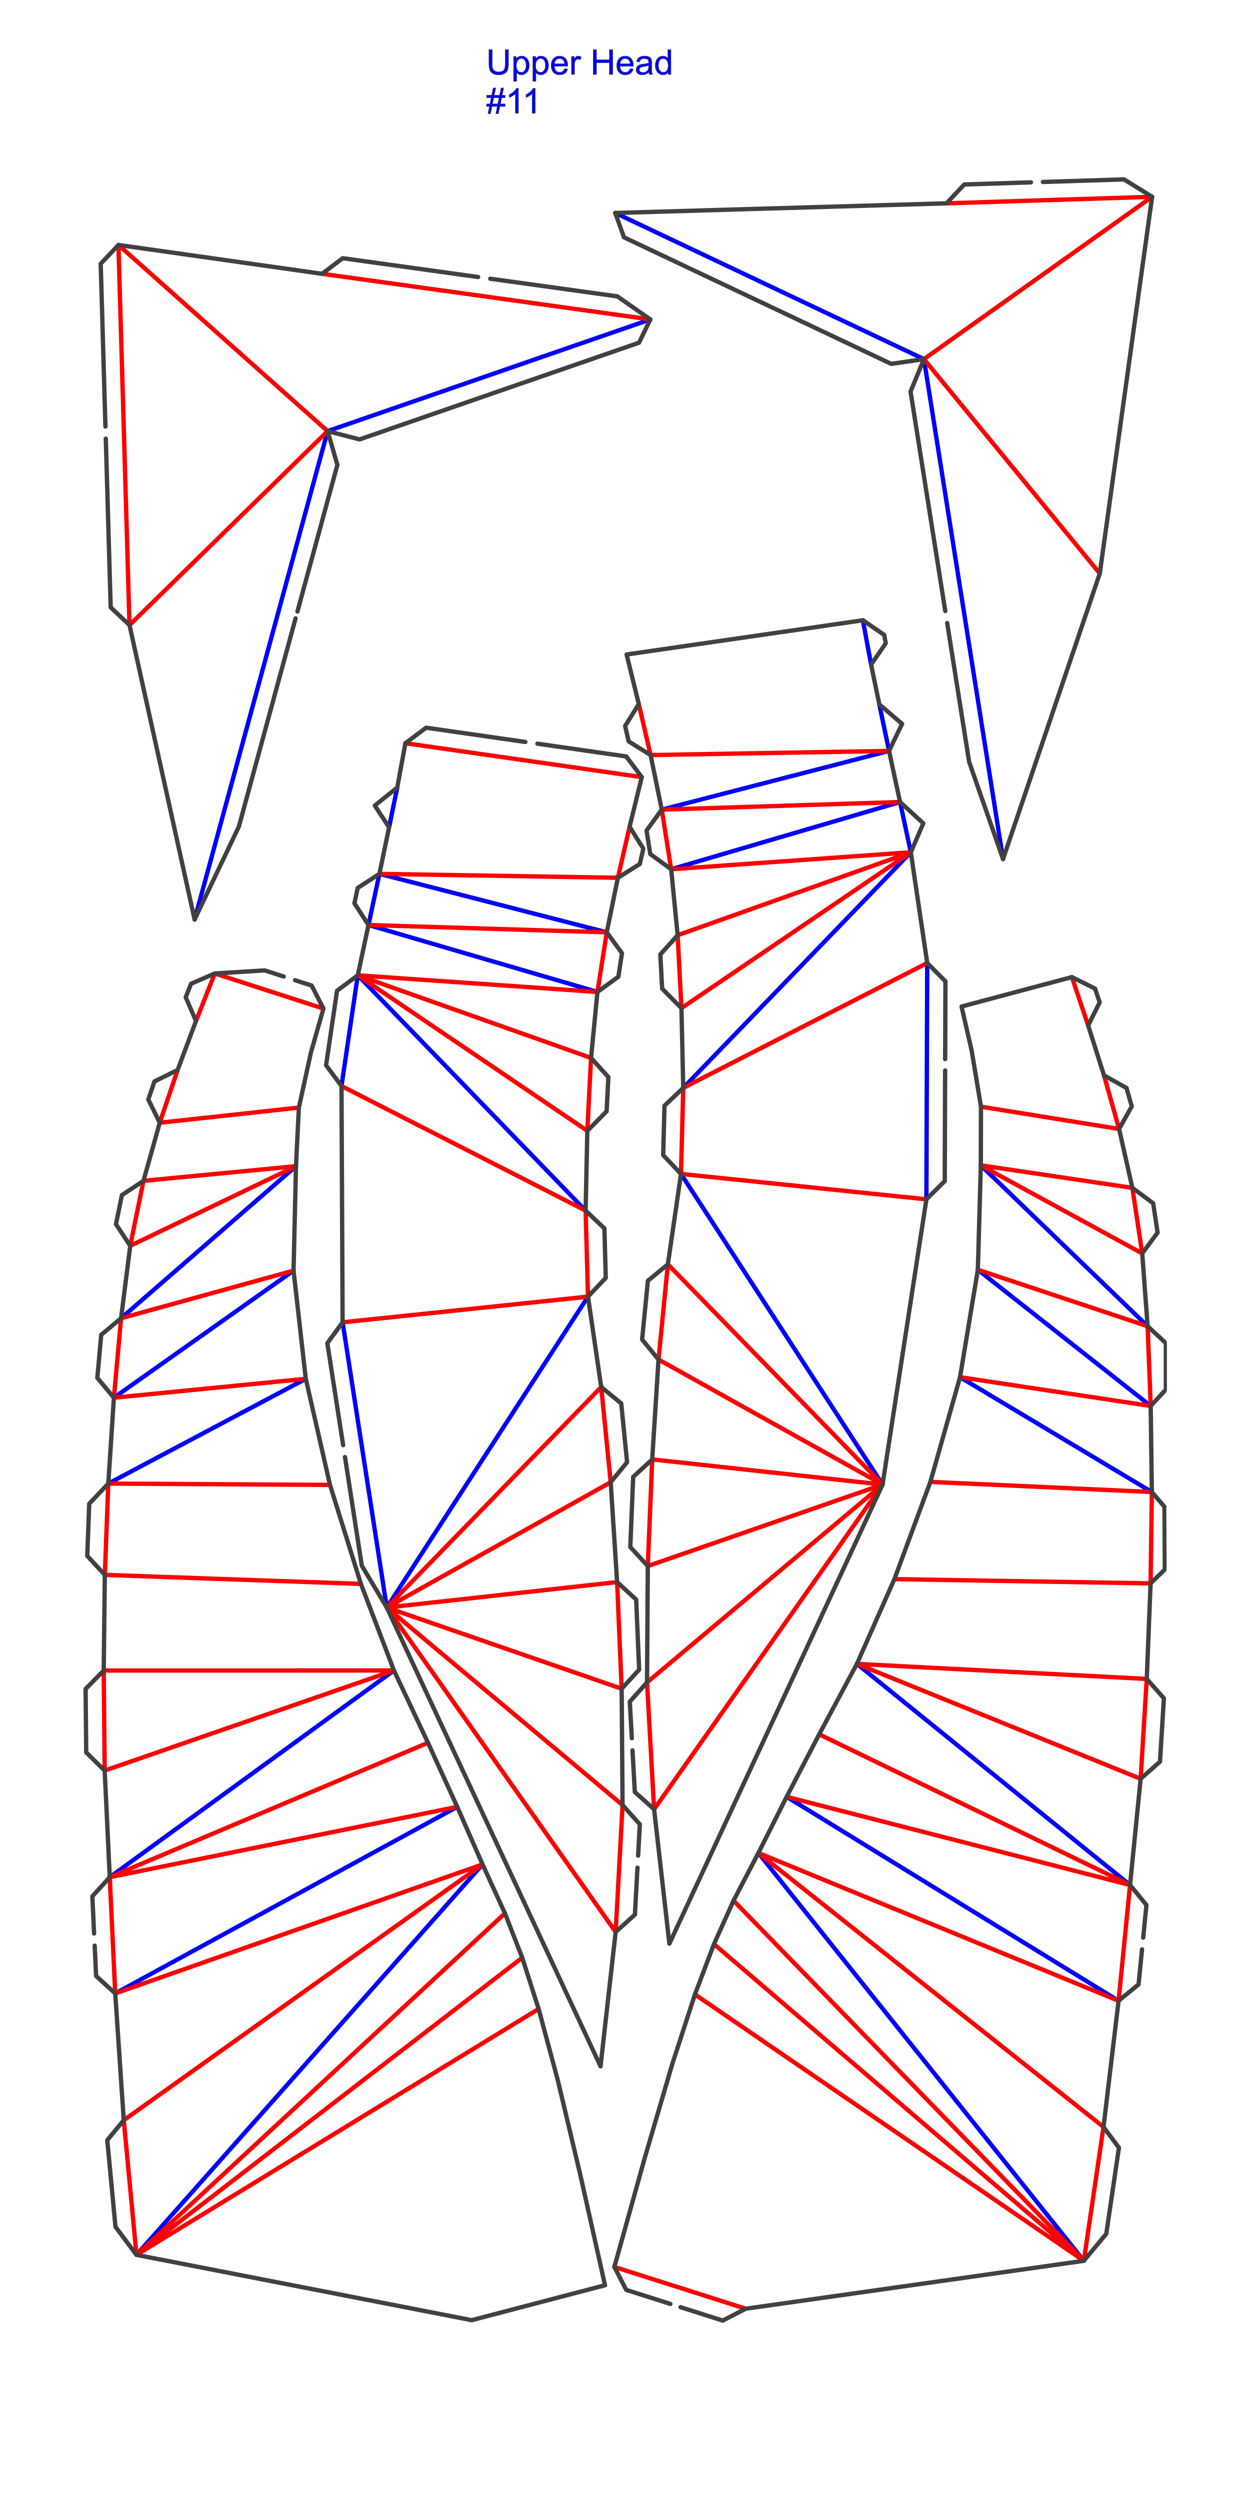 <?xml version="1.0" encoding="utf-8"?>
<!DOCTYPE svg PUBLIC "-//W3C//DTD SVG 1.1//EN" "http://www.w3.org/Graphics/SVG/1.1/DTD/svg11.dtd">
<!-- exported from Silhouette Studio® Business Edition V4.4.920ssbe -->
<svg version="1.1" xmlns="http://www.w3.org/2000/svg" xmlns:xlink="http://www.w3.org/1999/xlink" width="304.8mm" height="609.6mm" viewBox="0 0 304.8 609.6">
<defs>
<path id="path_4736e40742bf88ae44df0a432e1361b1" d="M 225.893 292.44 L 226.093 234.819 M 166.603 265.277 L 222.089 207.823 L 222.089 207.823 L 219.468 195.568 L 219.468 195.568 L 163.657 211.959 M 212.409 162.053 L 210.404 151.247 M 161.367 197.418 L 216.783 183.101 L 216.783 183.101 L 214.412 171.745 M 215.203 361.999 L 166.053 286.25 M 72.171 284.362 L 29.524 321.44 M 71.578 309.83 L 27.772 340.819 M 33.278 549.827 L 117.666 454.614 M 28.099 486.076 L 111.497 440.583 M 74.563 336.21 L 26.407 361.755 M 26.762 457.735 L 96.06 407.328 M 47.451 224.217 L 79.885 105.129 L 79.885 105.129 L 158.579 77.888 M 279.837 323.389 L 239.163 284.156 M 280.585 342.832 L 238.44 309.62 M 184.929 451.828 L 264.284 551.277 M 191.815 438.135 L 272.751 487.878 M 280.866 363.811 L 234.094 335.811 M 208.95 405.723 L 275.55 459.644 M 150.029 51.929 L 225.293 87.57 L 225.293 87.57 L 244.579 209.48 M 147.952 227.335 L 92.519 213.085 L 92.519 213.086 L 89.849 225.556 L 89.85 225.556 L 145.679 241.879 M 96.867 192.032 L 94.876 201.727 M 83.271 264.815 L 87.243 237.814 L 87.243 237.814 L 142.799 295.2 M 143.375 316.173 L 94.317 391.982 L 94.317 391.982 L 83.542 322.436" fill-rule="evenodd" fill="none" fill-opacity="1" stroke="#0000FF" stroke-opacity="1" stroke-width="1.058" stroke-linecap="round" stroke-linejoin="round"/>
<path id="path_3dd9bae8e0402932bbad829587211a69" d="M 226.095 234.819 L 166.604 265.277 L 166.604 265.277 L 166.054 286.25 L 166.053 286.25 L 225.894 292.44 M 222.089 207.823 L 166.165 245.824 L 166.165 245.824 L 165.238 228.044 L 165.238 228.044 L 222.089 207.823 L 222.089 207.823 L 163.658 211.959 L 163.658 211.959 L 161.367 197.418 L 161.368 197.418 L 219.469 195.568 M 155.768 171.688 L 158.641 184.118 L 158.641 184.118 L 216.783 183.101 M 157.773 410.237 L 159.496 441.172 L 159.495 441.172 L 215.203 361.999 L 215.204 361.999 L 160.574 331.508 L 160.574 331.508 L 162.853 308.298 L 162.853 308.298 L 215.204 361.999 L 215.204 361.999 L 157.773 410.237 L 157.773 410.237 Z M 157.959 381.865 L 159.036 355.86 L 159.036 355.86 L 215.204 361.999 L 215.204 361.999 L 157.959 381.865 L 157.959 381.865 Z M 43.311 260.906 L 38.956 273.765 L 38.956 273.766 L 72.875 270.073 M 78.865 245.931 L 52.374 237.375 L 52.374 237.375 L 47.79 248.96 M 74.564 336.21 L 27.772 340.819 L 27.773 340.819 L 29.525 321.44 L 29.524 321.44 L 71.579 309.83 M 31.758 303.777 L 72.172 284.362 L 72.172 284.362 L 34.983 287.94 L 34.983 287.94 L 31.759 303.777 L 31.758 303.777 Z M 131.34 489.854 L 33.278 549.828 L 33.278 549.828 L 30.178 516.99 L 30.179 516.99 L 117.667 454.614 L 117.667 454.614 L 28.099 486.076 L 28.099 486.076 L 26.763 457.735 L 26.764 457.735 L 104.36 424.954 M 127.339 477.363 L 33.278 549.828 L 33.278 549.828 L 123.124 466.539 M 111.497 440.583 L 26.763 457.735 M 88.003 386.213 L 25.562 384.018 L 25.561 384.018 L 26.408 361.755 L 26.408 361.755 L 80.466 362.075 M 25.525 431.737 L 25.291 407.338 L 25.291 407.338 L 96.061 407.328 L 96.061 407.328 L 25.525 431.737 L 25.525 431.737 Z M 79.885 105.129 L 28.882 59.731 L 28.882 59.731 L 31.577 152.424 L 31.577 152.424 L 79.885 105.129 L 79.885 105.129 Z M 158.581 77.888 L 78.54 66.764 M 239.2 269.85 L 272.882 275.291 L 272.882 275.29 L 269.199 262.223 M 265.343 250.061 L 261.364 238.255 M 238.44 309.62 L 279.838 323.389 L 279.838 323.389 L 280.586 342.832 L 280.586 342.832 L 234.095 335.811 M 278.52 305.634 L 276.119 289.651 L 276.118 289.651 L 239.164 284.156 L 239.164 284.156 L 278.52 305.634 L 278.52 305.634 Z M 199.752 422.896 L 275.55 459.644 L 275.55 459.644 L 272.752 487.878 L 272.752 487.878 L 184.93 451.829 L 184.931 451.829 L 269.078 518.643 L 269.077 518.643 L 264.284 551.277 L 264.284 551.277 L 169.453 486.315 M 149.805 552.769 L 181.831 562.957 M 178.863 463.456 L 264.284 551.277 L 264.284 551.277 L 174.095 474.048 M 275.55 459.644 L 191.817 438.135 M 226.864 361.337 L 280.867 363.811 L 280.867 363.811 L 280.561 386.088 L 280.561 386.088 L 218.089 385.052 M 278.13 433.745 L 208.95 405.723 L 208.95 405.723 L 279.625 409.39 L 279.625 409.39 L 278.13 433.745 L 278.13 433.745 Z M 268.17 139.839 L 225.293 87.57 L 225.294 87.57 L 280.933 47.989 L 280.933 47.989 L 230.804 49.579 M 83.543 322.436 L 143.376 316.173 L 143.375 316.173 L 142.799 295.2 L 142.799 295.2 L 83.271 264.815 M 87.244 237.814 L 144.12 257.966 L 144.12 257.966 L 143.214 275.747 L 143.214 275.747 L 87.244 237.814 L 87.244 237.814 L 145.68 241.879 L 145.679 241.879 L 147.953 227.335 L 147.953 227.335 L 89.85 225.556 M 153.521 201.598 L 150.664 214.032 L 150.664 214.032 L 92.52 213.086 M 156.486 189.496 L 98.859 181.224 M 150.477 385.774 L 151.586 411.778 L 151.587 411.778 L 94.318 391.982 L 94.317 391.982 L 146.602 338.217 L 146.602 338.217 L 148.91 361.424 L 148.91 361.424 L 94.317 391.982 L 94.317 391.982 L 150.121 471.087 L 150.121 471.087 L 151.807 440.149 L 151.807 440.149 L 94.317 391.982 L 94.317 391.982 L 150.477 385.774 L 150.477 385.774 Z" fill-rule="evenodd" fill="none" fill-opacity="1" stroke="#FF0000" stroke-opacity="1" stroke-width="1.058" stroke-linecap="round" stroke-linejoin="round"/>
<path id="path_50dabb83adb2d59624a2e0134b1a5513" d="M 230.461 261.038 L 230.367 287.998 L 230.367 287.998 L 225.894 292.44 L 225.894 292.44 L 215.204 361.999 L 215.204 361.999 L 163.222 473.945 L 163.222 473.945 L 159.496 441.172 L 159.496 441.172 L 154.797 436.969 L 154.796 436.969 L 154.23 426.806" fill-rule="evenodd" fill="none" fill-opacity="1" stroke="#414141" stroke-opacity="1" stroke-width="1.058" stroke-linecap="round" stroke-linejoin="round"/>
<path id="path_5ae77d5f34a064553f4293d8a11d51fb" d="M 154.065 423.845 L 153.569 414.936 L 153.57 414.936 L 157.773 410.237 L 157.773 410.237 L 157.959 381.865 L 157.958 381.865 L 153.689 377.226 L 154.397 360.13 L 154.397 360.13 L 159.036 355.86 L 159.036 355.86 L 160.573 331.508 L 160.573 331.508 L 156.572 326.635 L 157.981 312.299 L 162.853 308.298 L 166.053 286.25 L 161.713 281.677 L 161.714 281.677 L 162.03 269.617 L 162.03 269.617 L 166.604 265.277 L 166.165 245.824 L 161.453 241.074 L 161.454 241.074 L 161.019 232.728 L 161.018 232.729 L 165.238 228.044 L 165.238 228.044 L 163.658 211.959 L 163.659 211.959 L 158.561 208.249 L 158.561 208.249 L 157.657 202.516 L 157.657 202.516 L 161.367 197.418 L 161.368 197.418 L 158.641 184.118 L 153.293 180.778 L 153.293 180.778 L 152.428 177.035 L 152.428 177.035 L 155.768 171.688 L 152.789 159.59 L 152.789 159.59 L 210.405 151.248 L 210.405 151.248 L 215.602 154.818 L 215.602 154.817 L 215.98 156.856 L 215.981 156.856 L 212.41 162.053 L 212.411 162.053 L 214.414 171.745 L 214.413 171.745 L 219.963 176.512 L 219.962 176.512 L 216.784 183.101 L 216.784 183.101 L 219.469 195.568 L 219.469 195.568 L 225.139 200.763 L 225.139 200.763 L 222.09 207.823 L 226.095 234.819 L 230.537 239.293 L 230.537 239.293 L 230.471 258.261" fill-rule="evenodd" fill="none" fill-opacity="1" stroke="#414141" stroke-opacity="1" stroke-width="1.058" stroke-linecap="round" stroke-linejoin="round"/>
<path id="path_e45ddb85bcc81655ab86ce276e9f9ce7" d="M 71.956 239.015 L 75.994 240.319 L 75.994 240.319 L 78.866 245.931 L 78.865 245.931 L 75.831 256.598 L 72.875 270.073 L 72.875 270.073 L 72.172 284.362 L 71.579 309.83 L 71.579 309.83 L 74.564 336.21 L 80.467 362.075 L 80.466 362.075 L 88.003 386.213 L 88.003 386.213 L 96.061 407.328 L 96.062 407.328 L 104.36 424.954 L 104.36 424.954 L 111.497 440.583 L 111.497 440.583 L 117.667 454.614 L 117.667 454.614 L 123.124 466.539 L 127.339 477.363 L 127.34 477.363 L 131.34 489.854 L 131.34 489.854 L 136.001 507.188 L 141.499 530.293 L 141.499 530.293 L 147.528 557.235 L 147.528 557.235 L 115.018 565.754 L 115.017 565.754 L 33.278 549.828 L 33.278 549.828 L 28.153 542.973 L 28.153 542.973 L 26.159 521.847 L 26.159 521.847 L 30.179 516.99 L 28.099 486.076 L 28.1 486.076 L 23.436 481.833 L 23.436 481.833 L 23.087 474.427" fill-rule="evenodd" fill="none" fill-opacity="1" stroke="#414141" stroke-opacity="1" stroke-width="1.058" stroke-linecap="round" stroke-linejoin="round"/>
<path id="path_444eeace8a83f42981c1016a323d6b43" d="M 22.947 471.46 L 22.52 462.398 L 22.52 462.398 L 26.763 457.735 L 25.525 431.737 L 25.526 431.737 L 21.025 427.322 L 21.024 427.322 L 20.875 411.839 L 20.876 411.839 L 25.291 407.338 L 25.562 384.018 L 25.561 384.018 L 21.276 379.394 L 21.276 379.394 L 21.76 366.669 L 26.408 361.755 L 26.408 361.755 L 27.773 340.819 L 27.773 340.819 L 23.734 335.978 L 23.734 335.978 L 24.683 325.479 L 24.683 325.479 L 29.524 321.44 L 29.524 321.44 L 31.759 303.777 L 31.759 303.777 L 28.28 298.519 L 28.279 298.519 L 29.724 291.419 L 29.725 291.419 L 34.983 287.94 L 38.956 273.766 L 36.163 268.113 L 36.163 268.113 L 37.658 263.699 L 43.31 260.906 L 47.789 248.96 L 47.79 248.96 L 45.284 243.174 L 45.284 243.174 L 46.587 239.88 L 46.587 239.88 L 52.373 237.375 L 52.374 237.375 L 64.551 236.623 L 64.551 236.623 L 69.182 238.119" fill-rule="evenodd" fill="none" fill-opacity="1" stroke="#414141" stroke-opacity="1" stroke-width="1.058" stroke-linecap="round" stroke-linejoin="round"/>
<path id="path_8f3ff75bd748561eac1246ba92f03759" d="M 119.546 67.962 L 150.53 72.268 L 150.53 72.268 L 158.58 77.888 L 158.58 77.888 L 155.826 83.56 L 155.825 83.56 L 87.692 107.144 L 87.693 107.144 L 79.886 105.129 L 79.885 105.129 L 82.267 113.35 L 72.529 149.108" fill-rule="evenodd" fill="none" fill-opacity="1" stroke="#414141" stroke-opacity="1" stroke-width="1.058" stroke-linecap="round" stroke-linejoin="round"/>
<path id="path_2ff6668fe73a3fa875f52f308b69d515" d="M 72.071 150.788 L 58.25 201.537 L 58.25 201.537 L 47.452 224.217 L 47.452 224.217 L 31.577 152.424 L 31.577 152.424 L 26.991 148.097 L 26.991 148.097 L 25.795 106.961" fill-rule="evenodd" fill="none" fill-opacity="1" stroke="#414141" stroke-opacity="1" stroke-width="1.058" stroke-linecap="round" stroke-linejoin="round"/>
<path id="path_8fdeb770367c503323b4f14ed3f71877" d="M 25.709 104.011 L 24.555 64.317 L 28.882 59.731 L 28.882 59.731 L 78.54 66.764 L 78.54 66.764 L 83.569 62.962 L 116.582 67.55" fill-rule="evenodd" fill="none" fill-opacity="1" stroke="#414141" stroke-opacity="1" stroke-width="1.058" stroke-linecap="round" stroke-linejoin="round"/>
<path id="path_51e504e30344447b35c4502ae4dc364b" d="M 283.925 382.815 L 280.561 386.088 L 279.625 409.391 L 279.626 409.391 L 283.803 414.114 L 283.803 414.114 L 282.854 429.568 L 282.854 429.568 L 278.131 433.745 L 278.131 433.745 L 275.551 459.644 L 275.551 459.644 L 279.548 464.521 L 279.547 464.521 L 278.759 472.476" fill-rule="evenodd" fill="none" fill-opacity="1" stroke="#414141" stroke-opacity="1" stroke-width="1.058" stroke-linecap="round" stroke-linejoin="round"/>
<path id="path_8cf2407af79a5f5a7343b7a06db441b5" d="M 278.476 475.331 L 277.628 483.882 L 277.628 483.882 L 272.752 487.878 L 272.752 487.878 L 269.077 518.643 L 272.84 523.702 L 269.757 544.697 L 264.284 551.277 L 181.831 562.957 L 181.832 562.957 L 176.231 565.854 L 176.231 565.854 L 165.943 562.581" fill-rule="evenodd" fill="none" fill-opacity="1" stroke="#414141" stroke-opacity="1" stroke-width="1.058" stroke-linecap="round" stroke-linejoin="round"/>
<path id="path_5406ab9e4d4e18b47a3b559fe217427a" d="M 163.464 561.792 L 152.702 558.369 L 152.702 558.369 L 149.805 552.769 L 149.806 552.769 L 157.219 526.174 L 157.218 526.174 L 163.902 503.385 L 169.454 486.315 L 174.095 474.048 L 174.095 474.048 L 178.863 463.456 L 178.863 463.456 L 184.93 451.829 L 191.816 438.135 L 191.817 438.135 L 199.752 422.896 L 199.752 422.896 L 208.95 405.723 L 208.951 405.723 L 218.09 385.052 L 218.089 385.052 L 226.864 361.337 L 234.095 335.811 L 238.44 309.62 L 238.44 309.62 L 239.164 284.156 L 239.164 284.156 L 239.201 269.85 L 236.944 256.24 L 234.466 245.431 L 234.466 245.431 L 261.365 238.255 L 261.364 238.255 L 267.013 241.056 L 267.013 241.056 L 268.144 244.413 L 268.144 244.413 L 265.343 250.061 L 269.199 262.223 L 274.7 265.304 L 274.699 265.304 L 275.964 269.79 L 275.964 269.79 L 272.882 275.29 L 272.883 275.29 L 276.119 289.651 L 276.119 289.651 L 281.19 293.397 L 281.19 293.397 L 282.267 300.563 L 282.266 300.563 L 278.519 305.634 L 278.52 305.634 L 279.839 323.389 L 279.838 323.389 L 283.925 327.173" fill-rule="evenodd" fill="none" fill-opacity="1" stroke="#414141" stroke-opacity="1" stroke-width="1.058" stroke-linecap="round" stroke-linejoin="round"/>
<path id="path_7eb3e4d0cee35ac131c5f1210f5e8cf9" d="M 283.925 339.226 L 280.586 342.832 L 280.586 342.832 L 280.867 363.811 L 280.866 363.811 L 283.925 367.399" fill-rule="evenodd" fill="none" fill-opacity="1" stroke="#414141" stroke-opacity="1" stroke-width="1.058" stroke-linecap="round" stroke-linejoin="round"/>
<path id="path_09a0461d5c957b968e6e72da1c79d89f" d="M 254.3 44.373 L 274.088 43.746 L 274.088 43.746 L 280.933 47.989 L 268.17 139.839 L 268.17 139.839 L 244.579 209.48 L 244.579 209.48 L 236.313 185.759 L 236.313 185.759 L 230.959 151.92" fill-rule="evenodd" fill="none" fill-opacity="1" stroke="#414141" stroke-opacity="1" stroke-width="1.058" stroke-linecap="round" stroke-linejoin="round"/>
<path id="path_12a6bd33bfe272adf4264aabedb0eb45" d="M 230.496 148.991 L 222.031 95.482 L 222.031 95.482 L 225.293 87.57 L 225.293 87.57 L 217.314 88.724 L 217.314 88.724 L 152.15 57.867 L 152.15 57.867 L 150.029 51.93 L 150.029 51.929 L 230.805 49.579 L 230.805 49.579 L 235.12 44.981 L 235.12 44.981 L 251.39 44.465" fill-rule="evenodd" fill="none" fill-opacity="1" stroke="#414141" stroke-opacity="1" stroke-width="1.058" stroke-linecap="round" stroke-linejoin="round"/>
<path id="path_43a69533d6660f32ef805e7d491e5214" d="M 131.048 181.341 L 152.706 184.45 L 152.707 184.45 L 156.486 189.496 L 156.486 189.496 L 153.522 201.598 L 153.521 201.598 L 156.867 206.942 L 156.007 210.685 L 156.007 210.685 L 150.663 214.032 L 150.664 214.032 L 147.953 227.335 L 151.67 232.429 L 151.67 232.429 L 150.774 238.163 L 150.773 238.163 L 145.68 241.879 L 145.681 241.879 L 144.12 257.966 L 144.12 257.966 L 148.345 262.645 L 148.345 262.645 L 147.92 270.991 L 147.92 270.991 L 143.214 275.747 L 143.214 275.747 L 142.799 295.2 L 147.378 299.534 L 147.379 299.534 L 147.71 311.594 L 147.709 311.594 L 143.375 316.173 L 143.376 316.173 L 146.602 338.217 L 151.48 342.212 L 151.481 342.212 L 152.906 356.546 L 152.906 356.546 L 148.911 361.424 L 148.91 361.424 L 150.477 385.774 L 155.122 390.038 L 155.123 390.038 L 155.852 407.133 L 155.851 407.134 L 151.587 411.778 L 151.587 411.778 L 151.807 440.149 L 151.807 440.149 L 156.016 444.844 L 156.017 444.844 L 155.601 452.479" fill-rule="evenodd" fill="none" fill-opacity="1" stroke="#414141" stroke-opacity="1" stroke-width="1.058" stroke-linecap="round" stroke-linejoin="round"/>
<path id="path_78087107ef59863adf1e49c33c6a043c" d="M 155.44 455.429 L 154.816 466.877 L 150.122 471.087 L 150.121 471.087 L 146.435 503.864 L 146.435 503.864 L 94.317 391.982 L 94.317 391.982 L 88.227 381.79 L 84.122 355.293" fill-rule="evenodd" fill="none" fill-opacity="1" stroke="#414141" stroke-opacity="1" stroke-width="1.058" stroke-linecap="round" stroke-linejoin="round"/>
<path id="path_f30765a64ea5fe34018bc4ebac2ec15d" d="M 83.672 352.388 L 79.82 327.524 L 83.543 322.436 L 83.543 322.436 L 83.272 264.815 L 83.272 264.815 L 79.51 259.755 L 82.184 241.581 L 82.184 241.581 L 87.244 237.814 L 87.244 237.814 L 89.85 225.556 L 89.85 225.556 L 86.424 220.263 L 86.424 220.263 L 87.228 216.512 L 87.227 216.512 L 92.519 213.085 L 92.519 213.086 L 94.876 201.727 L 94.876 201.727 L 91.406 196.463 L 91.406 196.463 L 91.417 196.409 L 91.417 196.409 L 96.868 192.032 L 96.867 192.032 L 98.859 181.224 L 98.859 181.224 L 103.906 177.445 L 103.906 177.445 L 128.1 180.918" fill-rule="evenodd" fill="none" fill-opacity="1" stroke="#414141" stroke-opacity="1" stroke-width="1.058" stroke-linecap="round" stroke-linejoin="round"/>
<path id="path_8f585807240679982f6bd0df0d670f95" d="M 123.189 12.096 L 123.991 12.096 L 123.991 15.597 C 123.991 16.206 123.922 16.69 123.785 17.048 C 123.647 17.407 123.398 17.698 123.038 17.923 C 122.679 18.147 122.207 18.26 121.623 18.26 C 121.055 18.26 120.59 18.162 120.229 17.966 C 119.868 17.77 119.611 17.487 119.456 17.117 C 119.302 16.746 119.225 16.239 119.225 15.597 L 119.225 12.096 L 120.027 12.096 L 120.027 15.593 C 120.027 16.12 120.076 16.507 120.174 16.757 C 120.271 17.006 120.439 17.199 120.678 17.334 C 120.916 17.469 121.208 17.536 121.552 17.536 C 122.142 17.536 122.562 17.402 122.813 17.135 C 123.064 16.868 123.189 16.354 123.189 15.593 L 123.189 12.096 Z" fill-rule="evenodd" fill="#0000FF" fill-opacity="1" stroke="#404040" stroke-opacity="1" stroke-width="0.1" stroke-linecap="round" stroke-linejoin="round"/>
<path id="path_f7e936eec32bcd42f10bf14859c2f860" d="M 125.232 19.839 L 125.232 13.766 L 125.91 13.766 L 125.91 14.336 C 126.069 14.113 126.25 13.946 126.451 13.834 C 126.652 13.722 126.896 13.667 127.183 13.667 C 127.558 13.667 127.888 13.763 128.175 13.956 C 128.462 14.149 128.678 14.421 128.824 14.772 C 128.97 15.124 129.043 15.509 129.043 15.928 C 129.043 16.377 128.963 16.782 128.801 17.141 C 128.64 17.501 128.406 17.777 128.099 17.968 C 127.791 18.16 127.468 18.255 127.129 18.255 C 126.881 18.255 126.659 18.203 126.462 18.098 C 126.264 17.994 126.103 17.861 125.976 17.701 L 125.976 19.839 L 125.232 19.839 Z M 125.905 15.986 C 125.905 16.551 126.02 16.968 126.249 17.238 C 126.477 17.509 126.754 17.644 127.079 17.644 C 127.41 17.644 127.693 17.504 127.929 17.224 C 128.165 16.944 128.282 16.511 128.282 15.924 C 128.282 15.364 128.167 14.945 127.937 14.667 C 127.707 14.389 127.432 14.25 127.113 14.25 C 126.796 14.25 126.515 14.398 126.271 14.694 C 126.027 14.99 125.905 15.421 125.905 15.986 Z" fill-rule="evenodd" fill="#0000FF" fill-opacity="1" stroke="#404040" stroke-opacity="1" stroke-width="0.1" stroke-linecap="round" stroke-linejoin="round"/>
<path id="path_12d21dccfe56e40a39081e993f0da93f" d="M 129.94 19.839 L 129.94 13.766 L 130.618 13.766 L 130.618 14.336 C 130.778 14.113 130.959 13.946 131.16 13.834 C 131.361 13.722 131.605 13.667 131.892 13.667 C 132.266 13.667 132.597 13.763 132.884 13.956 C 133.17 14.149 133.387 14.421 133.533 14.772 C 133.679 15.124 133.752 15.509 133.752 15.928 C 133.752 16.377 133.671 16.782 133.51 17.141 C 133.349 17.501 133.115 17.777 132.807 17.968 C 132.5 18.16 132.177 18.255 131.838 18.255 C 131.59 18.255 131.367 18.203 131.17 18.098 C 130.973 17.994 130.811 17.861 130.684 17.701 L 130.684 19.839 L 129.94 19.839 Z M 130.614 15.986 C 130.614 16.551 130.728 16.968 130.957 17.238 C 131.186 17.509 131.463 17.644 131.788 17.644 C 132.119 17.644 132.402 17.504 132.638 17.224 C 132.873 16.944 132.991 16.511 132.991 15.924 C 132.991 15.364 132.876 14.945 132.646 14.667 C 132.416 14.389 132.141 14.25 131.821 14.25 C 131.504 14.25 131.224 14.398 130.98 14.694 C 130.736 14.99 130.614 15.421 130.614 15.986 Z" fill-rule="evenodd" fill="#0000FF" fill-opacity="1" stroke="#404040" stroke-opacity="1" stroke-width="0.1" stroke-linecap="round" stroke-linejoin="round"/>
<path id="path_54c26933d175a94ac73604526d0e16c9" d="M 137.655 16.742 L 138.423 16.837 C 138.302 17.287 138.078 17.635 137.75 17.883 C 137.422 18.131 137.003 18.255 136.493 18.255 C 135.851 18.255 135.341 18.058 134.965 17.662 C 134.589 17.267 134.401 16.712 134.401 15.998 C 134.401 15.26 134.591 14.686 134.971 14.278 C 135.352 13.871 135.845 13.667 136.452 13.667 C 137.038 13.667 137.518 13.866 137.89 14.266 C 138.262 14.666 138.448 15.228 138.448 15.953 C 138.448 15.997 138.447 16.063 138.444 16.151 L 135.17 16.151 C 135.197 16.634 135.334 17.003 135.579 17.259 C 135.825 17.515 136.13 17.644 136.497 17.644 C 136.77 17.644 137.003 17.572 137.196 17.429 C 137.389 17.285 137.542 17.057 137.655 16.742 Z M 135.211 15.539 L 137.663 15.539 C 137.63 15.17 137.536 14.893 137.382 14.708 C 137.145 14.422 136.837 14.278 136.46 14.278 C 136.118 14.278 135.831 14.393 135.598 14.622 C 135.365 14.85 135.236 15.156 135.211 15.539 Z" fill-rule="evenodd" fill="#0000FF" fill-opacity="1" stroke="#404040" stroke-opacity="1" stroke-width="0.1" stroke-linecap="round" stroke-linejoin="round"/>
<path id="path_ee9923d9d774549eeffa35059e2a3880" d="M 139.35 18.156 L 139.35 13.766 L 140.019 13.766 L 140.019 14.431 C 140.19 14.12 140.348 13.915 140.493 13.815 C 140.637 13.716 140.796 13.667 140.97 13.667 C 141.221 13.667 141.476 13.747 141.735 13.906 L 141.478 14.597 C 141.297 14.489 141.115 14.436 140.933 14.436 C 140.77 14.436 140.624 14.484 140.495 14.582 C 140.365 14.68 140.273 14.816 140.218 14.99 C 140.135 15.254 140.094 15.543 140.094 15.858 L 140.094 18.156 L 139.35 18.156 Z" fill-rule="evenodd" fill="#0000FF" fill-opacity="1" stroke="#404040" stroke-opacity="1" stroke-width="0.1" stroke-linecap="round" stroke-linejoin="round"/>
<path id="path_fb6c6f5e2a3c71cbafb006b7c7990026" d="M 144.649 18.156 L 144.649 12.096 L 145.451 12.096 L 145.451 14.584 L 148.602 14.584 L 148.602 12.096 L 149.404 12.096 L 149.404 18.156 L 148.602 18.156 L 148.602 15.3 L 145.451 15.3 L 145.451 18.156 L 144.649 18.156 Z" fill-rule="evenodd" fill="#0000FF" fill-opacity="1" stroke="#404040" stroke-opacity="1" stroke-width="0.1" stroke-linecap="round" stroke-linejoin="round"/>
<path id="path_08b16dbb74a8cc7c2fcc74673c056d98" d="M 153.649 16.742 L 154.418 16.837 C 154.297 17.287 154.072 17.635 153.744 17.883 C 153.416 18.131 152.998 18.255 152.488 18.255 C 151.845 18.255 151.336 18.058 150.96 17.662 C 150.584 17.267 150.396 16.712 150.396 15.998 C 150.396 15.26 150.586 14.686 150.966 14.278 C 151.347 13.871 151.84 13.667 152.446 13.667 C 153.033 13.667 153.513 13.866 153.885 14.266 C 154.257 14.666 154.443 15.228 154.443 15.953 C 154.443 15.997 154.442 16.063 154.439 16.151 L 151.165 16.151 C 151.192 16.634 151.329 17.003 151.574 17.259 C 151.819 17.515 152.125 17.644 152.492 17.644 C 152.765 17.644 152.998 17.572 153.19 17.429 C 153.383 17.285 153.536 17.057 153.649 16.742 Z M 151.206 15.539 L 153.658 15.539 C 153.625 15.17 153.531 14.893 153.376 14.708 C 153.139 14.422 152.832 14.278 152.455 14.278 C 152.113 14.278 151.826 14.393 151.593 14.622 C 151.36 14.85 151.231 15.156 151.206 15.539 Z" fill-rule="evenodd" fill="#0000FF" fill-opacity="1" stroke="#404040" stroke-opacity="1" stroke-width="0.1" stroke-linecap="round" stroke-linejoin="round"/>
<path id="path_ceb8dbd0ea5a66a07f54e18f1fd3e615" d="M 158.218 17.615 C 157.942 17.849 157.677 18.014 157.422 18.111 C 157.167 18.207 156.893 18.255 156.601 18.255 C 156.119 18.255 155.748 18.138 155.489 17.902 C 155.23 17.666 155.1 17.365 155.1 16.999 C 155.1 16.784 155.149 16.587 155.247 16.41 C 155.345 16.232 155.473 16.089 155.632 15.982 C 155.79 15.874 155.969 15.793 156.167 15.738 C 156.313 15.699 156.534 15.662 156.828 15.626 C 157.429 15.555 157.872 15.469 158.155 15.37 C 158.158 15.268 158.16 15.203 158.16 15.176 C 158.16 14.872 158.089 14.659 157.949 14.535 C 157.759 14.367 157.476 14.283 157.101 14.283 C 156.751 14.283 156.493 14.344 156.326 14.467 C 156.159 14.589 156.036 14.806 155.956 15.118 L 155.228 15.018 C 155.295 14.707 155.404 14.456 155.555 14.264 C 155.707 14.072 155.926 13.925 156.213 13.822 C 156.499 13.718 156.831 13.667 157.209 13.667 C 157.584 13.667 157.888 13.711 158.122 13.799 C 158.357 13.887 158.529 13.998 158.639 14.132 C 158.749 14.265 158.827 14.434 158.871 14.638 C 158.895 14.765 158.908 14.994 158.908 15.324 L 158.908 16.317 C 158.908 17.008 158.924 17.446 158.955 17.629 C 158.987 17.812 159.05 17.988 159.143 18.156 L 158.366 18.156 C 158.289 18.002 158.239 17.821 158.218 17.615 Z M 158.155 15.953 C 157.885 16.063 157.48 16.157 156.94 16.234 C 156.634 16.278 156.418 16.328 156.291 16.383 C 156.164 16.438 156.066 16.518 155.998 16.625 C 155.929 16.731 155.894 16.849 155.894 16.978 C 155.894 17.176 155.969 17.342 156.119 17.474 C 156.27 17.606 156.489 17.673 156.779 17.673 C 157.065 17.673 157.32 17.61 157.544 17.484 C 157.767 17.359 157.931 17.187 158.036 16.97 C 158.115 16.802 158.155 16.554 158.155 16.226 L 158.155 15.953 Z" fill-rule="evenodd" fill="#0000FF" fill-opacity="1" stroke="#404040" stroke-opacity="1" stroke-width="0.1" stroke-linecap="round" stroke-linejoin="round"/>
<path id="path_a1d89356b5f07b18a3869fe07d847f2b" d="M 162.91 18.156 L 162.91 17.602 C 162.631 18.038 162.222 18.255 161.682 18.255 C 161.332 18.255 161.01 18.159 160.716 17.966 C 160.423 17.773 160.196 17.504 160.034 17.158 C 159.873 16.812 159.793 16.414 159.793 15.965 C 159.793 15.527 159.866 15.129 160.012 14.772 C 160.158 14.416 160.377 14.142 160.669 13.952 C 160.961 13.762 161.288 13.667 161.649 13.667 C 161.913 13.667 162.149 13.722 162.356 13.834 C 162.562 13.946 162.731 14.091 162.86 14.27 L 162.86 12.096 L 163.6 12.096 L 163.6 18.156 L 162.91 18.156 Z M 160.557 15.965 C 160.557 16.527 160.676 16.948 160.913 17.226 C 161.15 17.504 161.43 17.644 161.752 17.644 C 162.077 17.644 162.354 17.511 162.581 17.245 C 162.808 16.979 162.922 16.573 162.922 16.027 C 162.922 15.426 162.806 14.985 162.575 14.704 C 162.343 14.423 162.058 14.283 161.719 14.283 C 161.388 14.283 161.112 14.418 160.89 14.688 C 160.668 14.958 160.557 15.384 160.557 15.965 Z" fill-rule="evenodd" fill="#0000FF" fill-opacity="1" stroke="#404040" stroke-opacity="1" stroke-width="0.1" stroke-linecap="round" stroke-linejoin="round"/>
<path id="path_dbb57e58c62dc1ef2d7e56174b0e3abb" d="M 118.985 27.718 L 119.345 25.957 L 118.646 25.957 L 118.646 25.341 L 119.469 25.341 L 119.775 23.841 L 118.646 23.841 L 118.646 23.225 L 119.899 23.225 L 120.258 21.451 L 120.878 21.451 L 120.519 23.225 L 121.821 23.225 L 122.181 21.451 L 122.805 21.451 L 122.445 23.225 L 123.16 23.225 L 123.16 23.841 L 122.321 23.841 L 122.011 25.341 L 123.16 25.341 L 123.16 25.957 L 121.887 25.957 L 121.527 27.718 L 120.907 27.718 L 121.263 25.957 L 119.965 25.957 L 119.605 27.718 L 118.985 27.718 Z M 120.089 25.341 L 121.387 25.341 L 121.697 23.841 L 120.395 23.841 L 120.089 25.341 Z" fill-rule="evenodd" fill="#0000FF" fill-opacity="1" stroke="#404040" stroke-opacity="1" stroke-width="0.1" stroke-linecap="round" stroke-linejoin="round"/>
<path id="path_d8115ed52835311a5fce15479ba6a38f" d="M 126.422 27.615 L 125.678 27.615 L 125.678 22.873 C 125.499 23.044 125.264 23.215 124.973 23.386 C 124.682 23.557 124.421 23.685 124.19 23.77 L 124.19 23.051 C 124.606 22.855 124.97 22.618 125.281 22.34 C 125.593 22.062 125.813 21.791 125.943 21.53 L 126.422 21.53 L 126.422 27.615 Z" fill-rule="evenodd" fill="#0000FF" fill-opacity="1" stroke="#404040" stroke-opacity="1" stroke-width="0.1" stroke-linecap="round" stroke-linejoin="round"/>
<path id="path_4414756f15d0220c4dbfe10a33e59746" d="M 130.502 27.615 L 129.758 27.615 L 129.758 22.873 C 129.579 23.044 129.344 23.215 129.054 23.386 C 128.763 23.557 128.502 23.685 128.27 23.77 L 128.27 23.051 C 128.686 22.855 129.05 22.618 129.362 22.34 C 129.673 22.062 129.893 21.791 130.023 21.53 L 130.502 21.53 L 130.502 27.615 Z" fill-rule="evenodd" fill="#0000FF" fill-opacity="1" stroke="#404040" stroke-opacity="1" stroke-width="0.1" stroke-linecap="round" stroke-linejoin="round"/>
<path id="path_d46d042490d4a6791f67b82e7466f747" d="M 284.147 327.398 L 284.147 338.931" fill-rule="evenodd" fill="none" fill-opacity="1" stroke="#404040" stroke-opacity="1" stroke-width="0.794" stroke-linecap="round" stroke-linejoin="round"/>
<path id="path_8f55a097b34d800de01035756a4d1a81" d="M 283.911 367.448 L 283.989 382.695" fill-rule="evenodd" fill="none" fill-opacity="1" stroke="#404040" stroke-opacity="1" stroke-width="0.97" stroke-linecap="round" stroke-linejoin="round"/>
</defs>
<g>
<use xlink:href="#path_4736e40742bf88ae44df0a432e1361b1"/>
</g>
<g>
<use xlink:href="#path_3dd9bae8e0402932bbad829587211a69"/>
</g>
<g>
<use xlink:href="#path_50dabb83adb2d59624a2e0134b1a5513"/>
</g>
<g>
<use xlink:href="#path_5ae77d5f34a064553f4293d8a11d51fb"/>
</g>
<g>
<use xlink:href="#path_e45ddb85bcc81655ab86ce276e9f9ce7"/>
</g>
<g>
<use xlink:href="#path_444eeace8a83f42981c1016a323d6b43"/>
</g>
<g>
<use xlink:href="#path_8f3ff75bd748561eac1246ba92f03759"/>
</g>
<g>
<use xlink:href="#path_2ff6668fe73a3fa875f52f308b69d515"/>
</g>
<g>
<use xlink:href="#path_8fdeb770367c503323b4f14ed3f71877"/>
</g>
<g>
<use xlink:href="#path_51e504e30344447b35c4502ae4dc364b"/>
</g>
<g>
<use xlink:href="#path_8cf2407af79a5f5a7343b7a06db441b5"/>
</g>
<g>
<use xlink:href="#path_5406ab9e4d4e18b47a3b559fe217427a"/>
</g>
<g>
<use xlink:href="#path_7eb3e4d0cee35ac131c5f1210f5e8cf9"/>
</g>
<g>
<use xlink:href="#path_09a0461d5c957b968e6e72da1c79d89f"/>
</g>
<g>
<use xlink:href="#path_12a6bd33bfe272adf4264aabedb0eb45"/>
</g>
<g>
<use xlink:href="#path_43a69533d6660f32ef805e7d491e5214"/>
</g>
<g>
<use xlink:href="#path_78087107ef59863adf1e49c33c6a043c"/>
</g>
<g>
<use xlink:href="#path_f30765a64ea5fe34018bc4ebac2ec15d"/>
</g>
<g>
<g>
<use xlink:href="#path_8f585807240679982f6bd0df0d670f95"/>
</g>
<g>
<use xlink:href="#path_f7e936eec32bcd42f10bf14859c2f860"/>
</g>
<g>
<use xlink:href="#path_12d21dccfe56e40a39081e993f0da93f"/>
</g>
<g>
<use xlink:href="#path_54c26933d175a94ac73604526d0e16c9"/>
</g>
<g>
<use xlink:href="#path_ee9923d9d774549eeffa35059e2a3880"/>
</g>
<g>
<use xlink:href="#path_fb6c6f5e2a3c71cbafb006b7c7990026"/>
</g>
<g>
<use xlink:href="#path_08b16dbb74a8cc7c2fcc74673c056d98"/>
</g>
<g>
<use xlink:href="#path_ceb8dbd0ea5a66a07f54e18f1fd3e615"/>
</g>
<g>
<use xlink:href="#path_a1d89356b5f07b18a3869fe07d847f2b"/>
</g>
<g>
<use xlink:href="#path_dbb57e58c62dc1ef2d7e56174b0e3abb"/>
</g>
<g>
<use xlink:href="#path_d8115ed52835311a5fce15479ba6a38f"/>
</g>
<g>
<use xlink:href="#path_4414756f15d0220c4dbfe10a33e59746"/>
</g>
</g>
<g>
<use xlink:href="#path_d46d042490d4a6791f67b82e7466f747"/>
</g>
<g>
<use xlink:href="#path_8f55a097b34d800de01035756a4d1a81"/>
</g>
</svg>